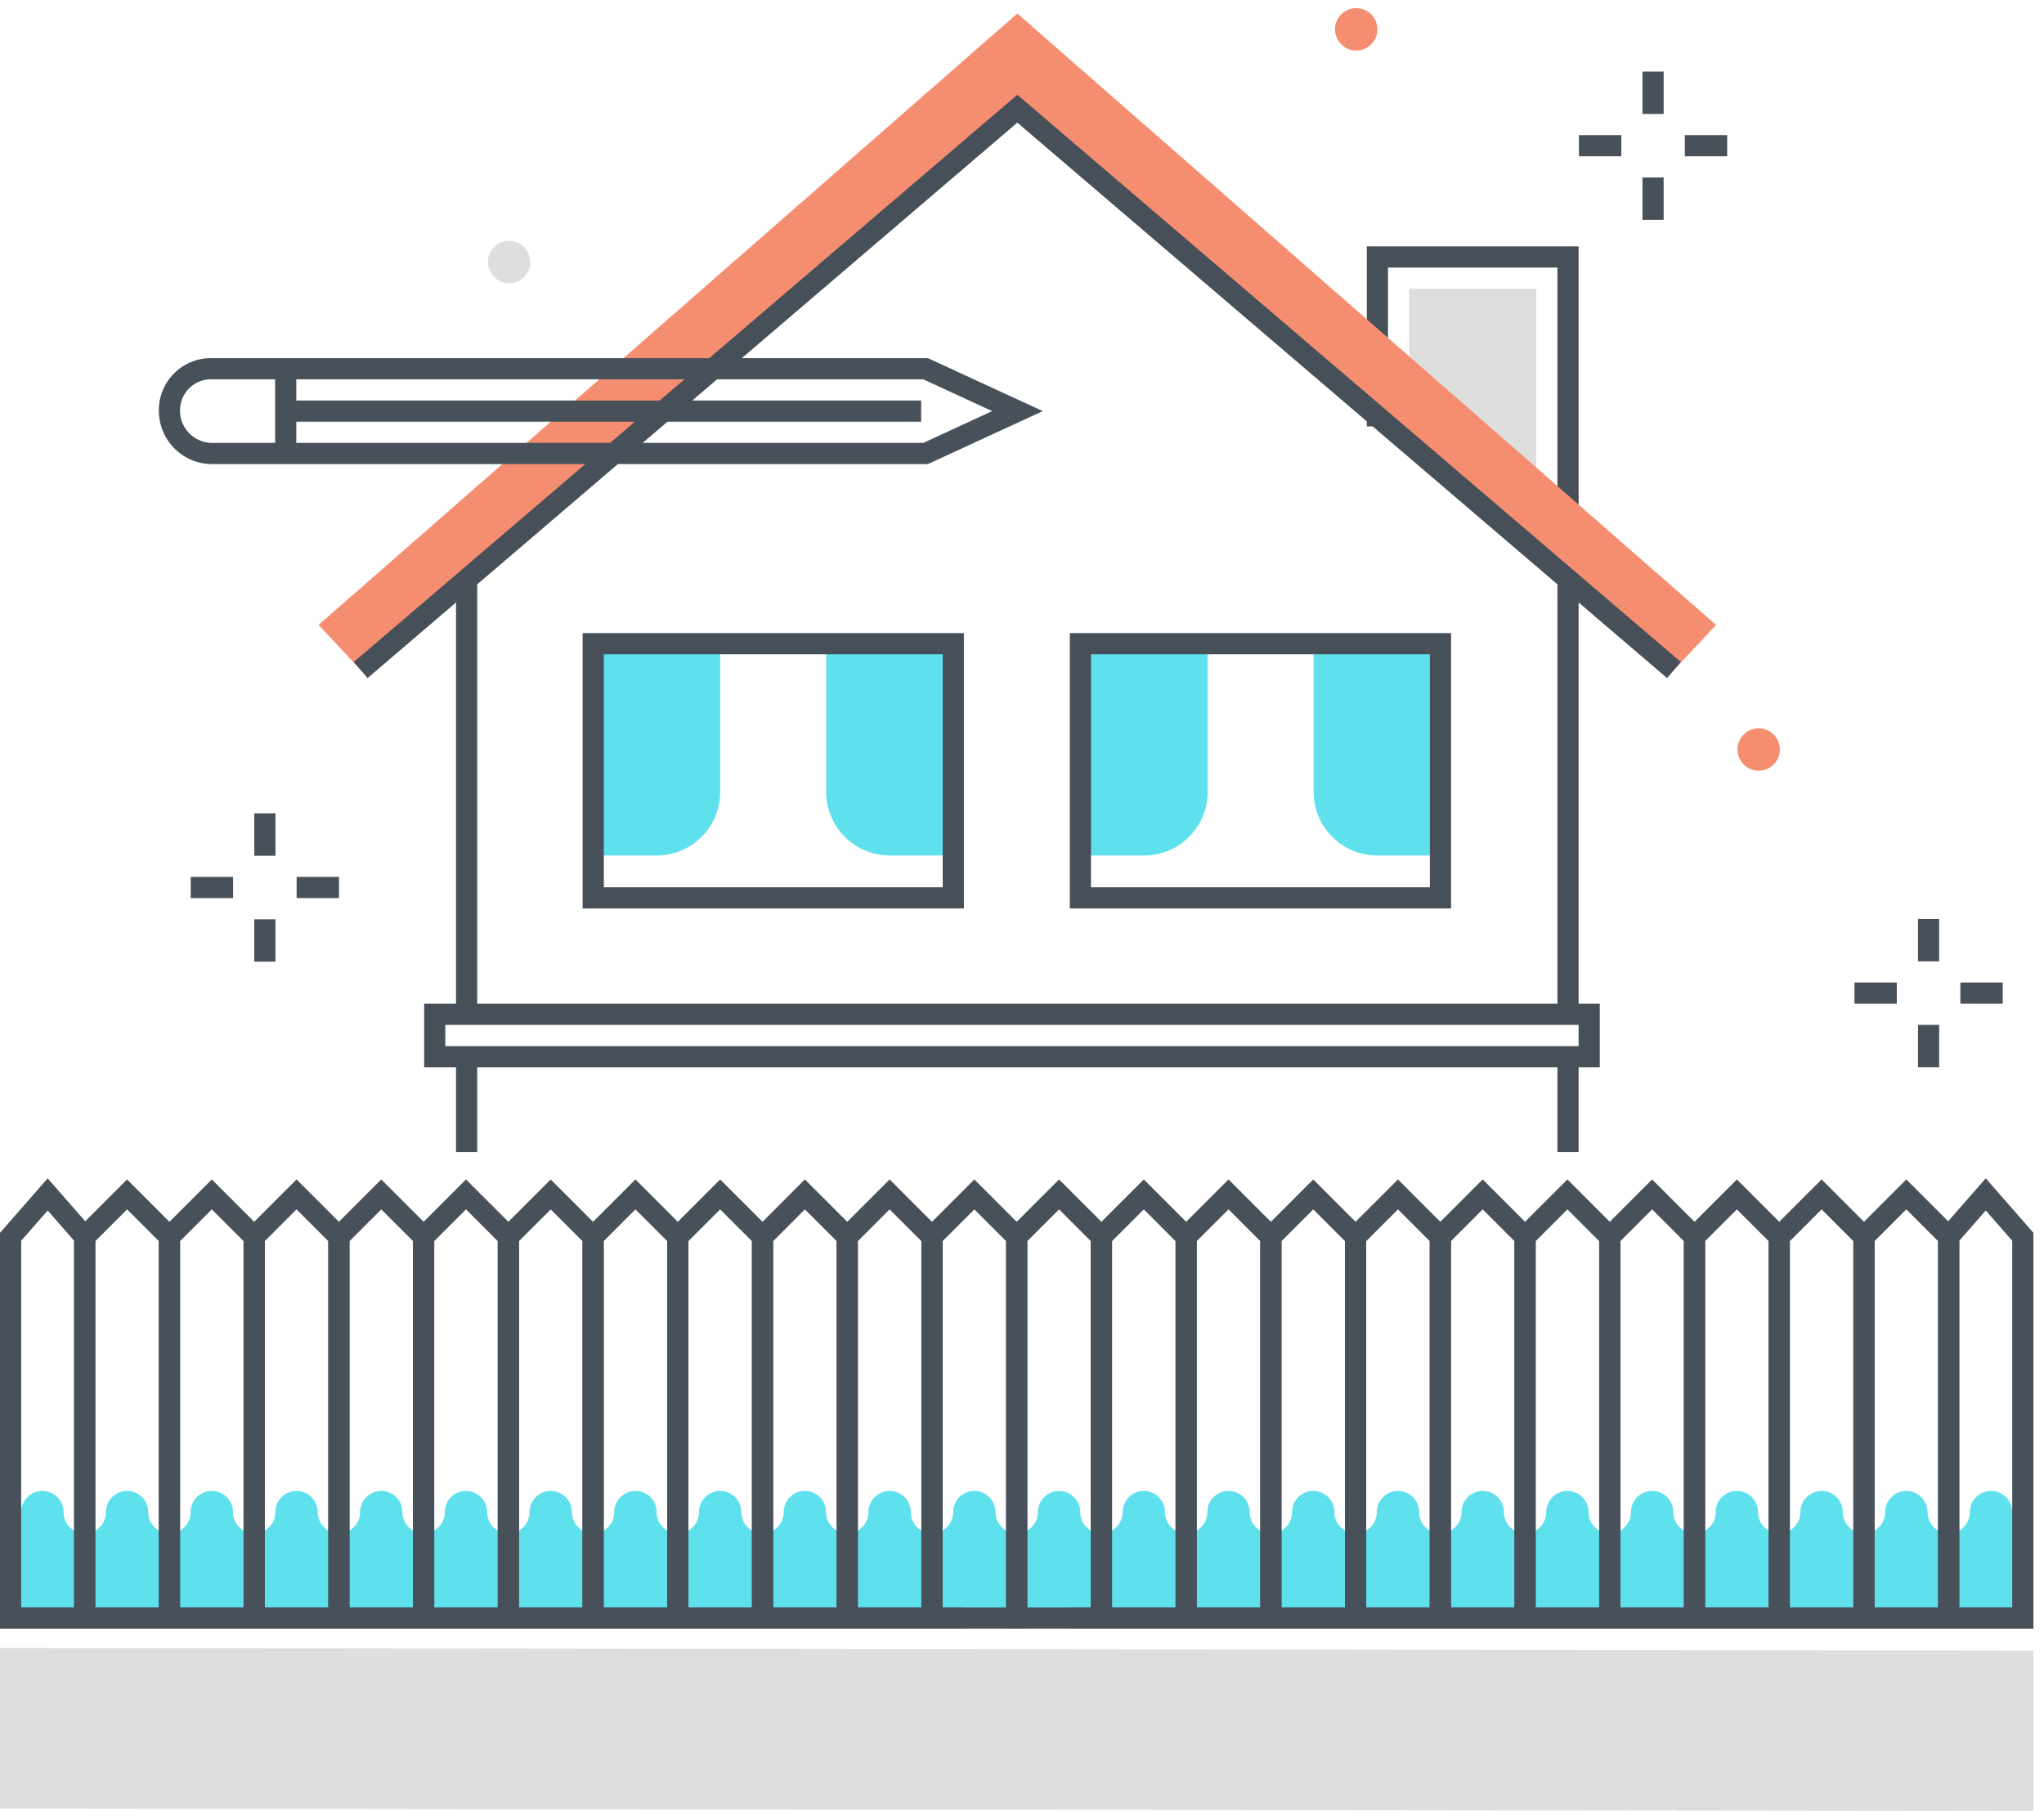 <?xml version="1.0" encoding="utf-8"?><svg xmlns="http://www.w3.org/2000/svg" width="193" height="171" viewBox="0 0 193 171"><g fill="none" fill-rule="evenodd"><path fill="#5FE0ED" d="M190 142.778a2 2 0 0 0-4 0 2 2 0 1 1-4 0 2 2 0 0 0-4 0 2 2 0 1 1-4 0 2 2 0 0 0-4 0 2 2 0 1 1-4 0 2 2 0 0 0-4 0 2 2 0 1 1-4 0 2 2 0 0 0-4 0 2 2 0 1 1-4 0 2 2 0 0 0-4 0 2 2 0 1 1-4 0 2 2 0 0 0-4 0 2 2 0 1 1-4 0 2 2 0 0 0-4 0 2 2 0 1 1-4 0 2 2 0 0 0-4 0 2 2 0 1 1-4 0 2 2 0 0 0-4 0 2 2 0 1 1-4 0 2 2 0 0 0-4 0 2 2 0 1 1-4 0 2 2 0 0 0-4 0 2 2 0 1 1-4 0 2 2 0 0 0-4 0 2 2 0 1 1-4 0 2 2 0 0 0-4 0 2 2 0 1 1-4 0 2 2 0 0 0-4 0 2 2 0 1 1-4 0 2 2 0 0 0-4 0 2 2 0 1 1-4 0 2 2 0 0 0-4 0 2 2 0 1 1-4 0 2 2 0 0 0-4 0 2 2 0 1 1-4 0 2 2 0 0 0-4 0 2 2 0 1 1-4 0 2 2 0 0 0-4 0 2 2 0 1 1-4 0 2 2 0 0 0-4 0 2 2 0 1 1-4 0 2 2 0 0 0-4 0 2 2 0 1 1-4 0 2 2 0 0 0-4 0 2 2 0 1 1-4 0 2 2 0 0 0-4 0 2 2 0 0 1-2 2v8h192v-8a2 2 0 0 1-2-2"/><path fill="#DEDEDD" d="M133.058 38.653l12 10.5V27.264h-12v11.389"/><path fill="#475059" d="M149.058 56.351h-2V25.264h-16v15h-2v-17h20v33.087"/><path fill="#F58E70" d="M158.058 63.264l-62-54.016-62 54.016-3.976-4.261L96.058 1.275l65.975 57.728-3.975 4.261"/><path fill="#475059" d="M43.058 96.025h2V54.734h-2zM43.058 108.778h2v-8.631h-2zM147.058 108.778h2v-8.679h-2zM147.058 95.769h2V55.758h-2z"/><path fill="#475059" d="M34.707 64.025l-1.299-1.52 62.65-53.556 62.649 53.555-1.299 1.52-61.35-52.444-61.351 52.445"/><path fill="#48515A" d="M181.103 90.77h2v-4h-2zM181.103 100.77h2v-4h-2zM185.103 94.77h4v-2h-4zM175.103 94.77h4v-2h-4zM155.087 10.758h2v-4h-2zM155.087 20.758h2v-4h-2zM159.087 14.758h4v-2h-4zM149.087 14.758h4v-2h-4zM24.009 80.8h2v-4h-2zM24.009 90.8h2v-4h-2zM28.009 84.8h4v-2h-4zM18.009 84.8h4v-2h-4z"/><path fill="#F58E70" d="M128.058.77a2 2 0 1 1 0 4 2 2 0 0 1 0-4m38 68a2 2 0 1 1 0 4 2 2 0 0 1 0-4"/><path fill="#DEDEDD" d="M48.07 22.74a2 2 0 1 1 0 4 2 2 0 0 1 0-4"/><path fill="#48515A" d="M101.058 153.77h90.944v-2h-90.944zM.002 153.77h91.056v-2H.002zM20 35.818a2.922 2.922 0 0 0-2.999 2.841l-.001.062a3.039 3.039 0 0 0 2.981 3.097H87.182l6.506-3-6.506-3H20zm67.621 8H20a5.03 5.03 0 0 1-5-5.048 4.909 4.909 0 0 1 4.867-4.952H87.621l10.843 5-10.843 5z"/><path fill="#48515A" d="M25.977 42.818h2v-8h-2z"/><path fill="#48515A" d="M26.977 39.818h60v-2h-60z"/><path fill="#475059" d="M42.049 98.773h107.007v-2.002H42.049v2.002zm-2 2h111.007v-6.002H40.049v6.002z"/><path fill="#DEDEDD" d="M.002 155.611v15.158l192 .231v-15.158l-192-.231"/><path fill="#48515A" d="M2.001 151.778H7v-34.624l-2.5-2.857-2.499 2.857v34.624zm6.999 2H.001v-37.375L4.5 111.26l4.5 5.142v37.376z"/><path fill="#48515A" d="M9 151.778h6v-34.586l-3-3-3 3v34.586zm8 2H7v-37.414l5-5 5 5v37.414z"/><path fill="#48515A" d="M17 151.778h6v-34.586l-3-3-3 3v34.586zm8 2H15v-37.414l5-5 5 5v37.414z"/><path fill="#48515A" d="M25 151.778h6v-34.586l-3-3-3 3v34.586zm8 2H23v-37.414l5-5 5 5v37.414z"/><path fill="#48515A" d="M33 151.778h6v-34.586l-3-3-3 3v34.586zm8 2H31v-37.414l5-5 5 5v37.414z"/><path fill="#48515A" d="M41 151.778h6v-34.586l-3-3-3 3v34.586zm8 2H39v-37.414l5-5 5 5v37.414z"/><path fill="#48515A" d="M49 151.778h6v-34.586l-3-3-3 3v34.586zm8 2H47v-37.414l5-5 5 5v37.414z"/><path fill="#48515A" d="M57 151.778h6v-34.586l-3-3-3 3v34.586zm8 2H55v-37.414l5-5 5 5v37.414z"/><path fill="#48515A" d="M65 151.778h6v-34.586l-3-3-3 3v34.586zm8 2H63v-37.414l5-5 5 5v37.414z"/><path fill="#48515A" d="M73 151.778h6v-34.586l-3-3-3 3v34.586zm8 2H71v-37.414l5-5 5 5v37.414z"/><path fill="#48515A" d="M81 151.778h6v-34.586l-3-3-3 3v34.586zm8 2H79v-37.414l5-5 5 5v37.414z"/><path fill="#48515A" d="M89 151.778h6v-34.586l-3-3-3 3v34.586zm8 2H87v-37.414l5-5 5 5v37.414z"/><path fill="#48515A" d="M97 151.778h6v-34.586l-3-3-3 3v34.586zm8 2H95v-37.414l5-5 5 5v37.414z"/><path fill="#48515A" d="M105 151.778h6v-34.586l-3-3-3 3v34.586zm8 2h-10v-37.414l5-5 5 5v37.414z"/><path fill="#48515A" d="M113 151.778h6v-34.586l-3-3-3 3v34.586zm8 2h-10v-37.414l5-5 5 5v37.414z"/><path fill="#48515A" d="M121 151.778h6v-34.586l-3-3-3 3v34.586zm8 2h-10v-37.414l5-5 5 5v37.414z"/><path fill="#48515A" d="M129 151.778h6v-34.586l-3-3-3 3v34.586zm8 2h-10v-37.414l5-5 5 5v37.414z"/><path fill="#48515A" d="M137 151.778h6v-34.586l-3-3-3 3v34.586zm8 2h-10v-37.414l5-5 5 5v37.414z"/><path fill="#48515A" d="M145 151.778h6v-34.586l-3-3-3 3v34.586zm8 2h-10v-37.414l5-5 5 5v37.414z"/><path fill="#48515A" d="M153 151.778h6v-34.586l-3-3-3 3v34.586zm8 2h-10v-37.414l5-5 5 5v37.414z"/><path fill="#48515A" d="M161 151.778h6v-34.586l-3-3-3 3v34.586zm8 2h-10v-37.414l5-5 5 5v37.414z"/><path fill="#48515A" d="M169 151.778h6v-34.586l-3-3-3 3v34.586zm8 2h-10v-37.414l5-5 5 5v37.414z"/><path fill="#48515A" d="M177 151.778h6v-34.586l-3-3-3 3v34.586zm8 2h-10v-37.414l5-5 5 5v37.414z"/><path fill="#48515A" d="M185 151.778h4.999v-34.624l-2.499-2.857-2.5 2.857v34.624zm6.999 2H183v-37.376l4.5-5.142 4.499 5.143v37.375z"/><path fill="#5FE0ED" d="M102.028 80.778h6a6 6 0 0 0 6-6v-14h-12v20m34.013 0h-6a6 6 0 0 1-6-6v-14h12v20m-80.041 0h6a6 6 0 0 0 6-6v-14H56v20m34.013 0h-6a6 6 0 0 1-6-6v-14h12v20"/><path fill="#475059" d="M57.014 83.778h32v-22h-32v22zm-2 2h36v-26h-36v26zm48-2h32v-22h-32v22zm-2 2h36v-26h-36v26z"/></g></svg>